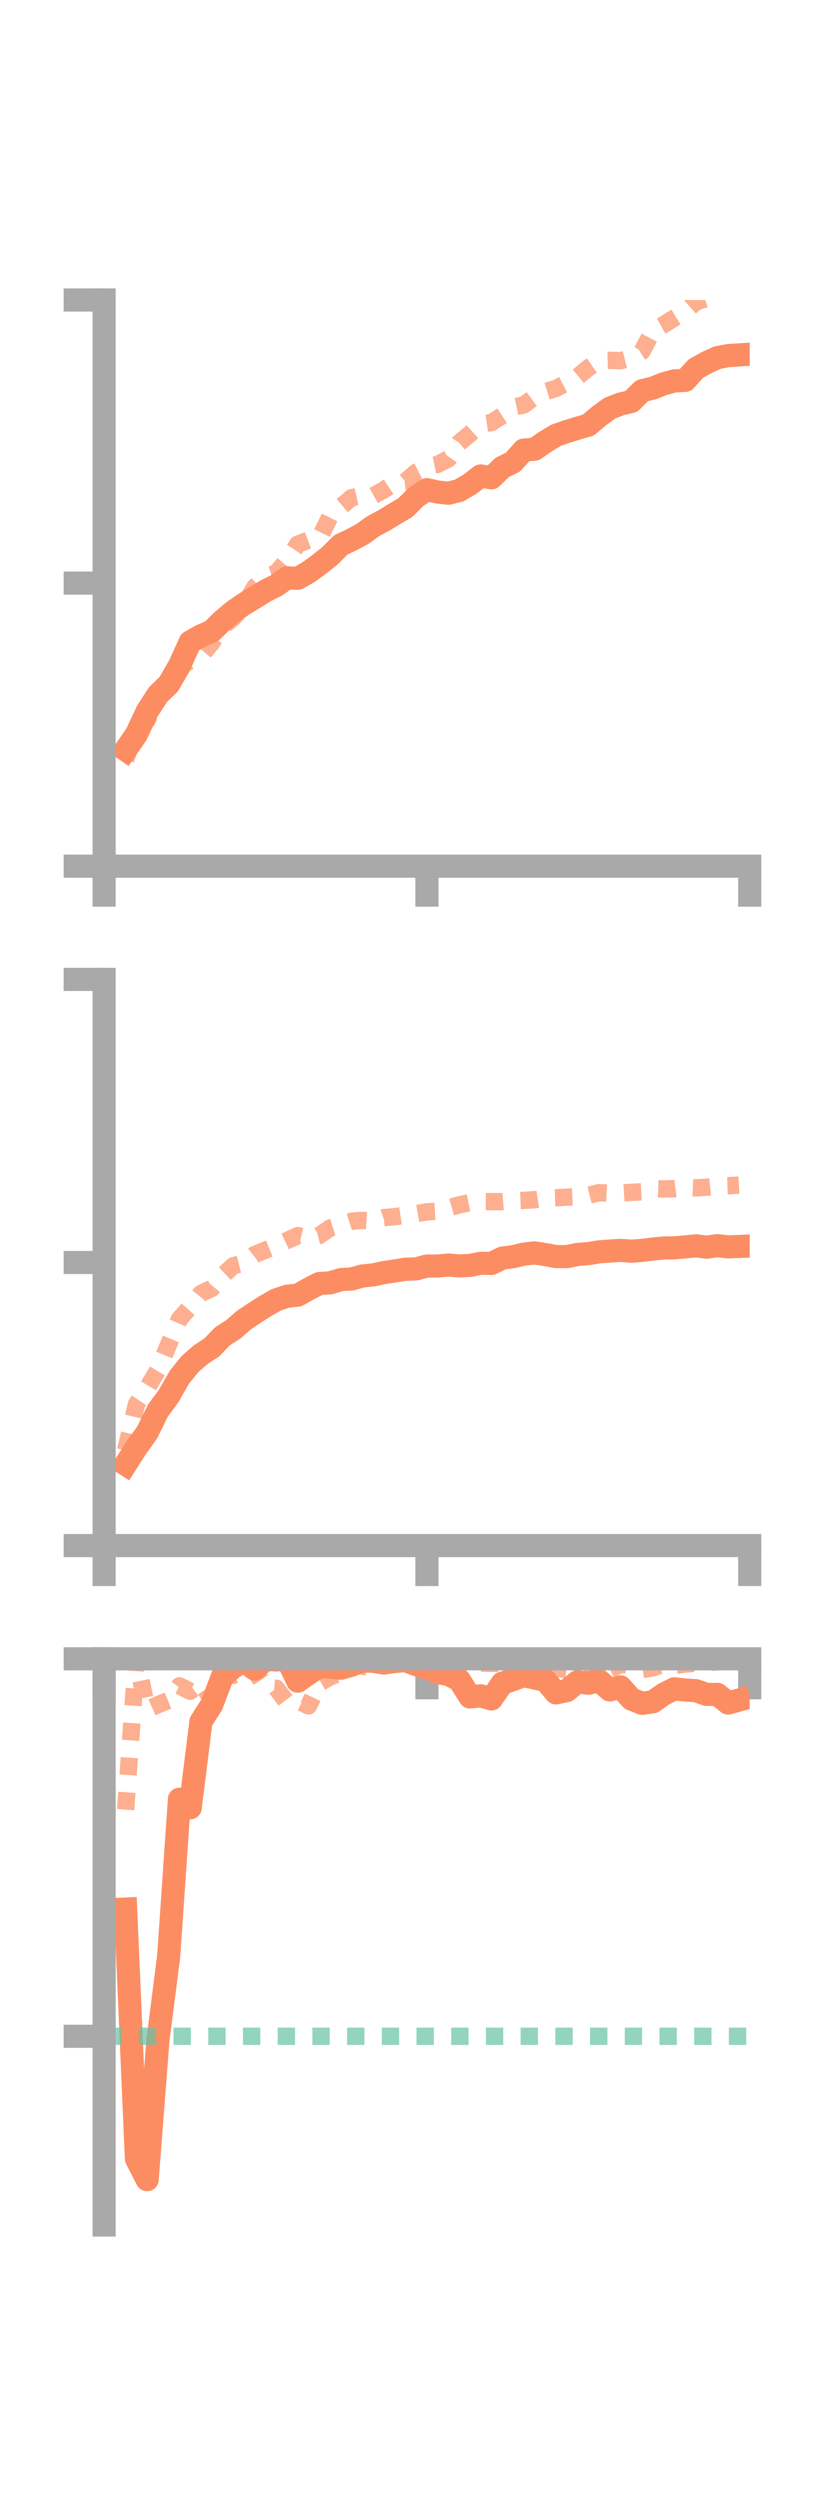 <?xml version="1.0" encoding="utf-8" standalone="no"?>
<!DOCTYPE svg PUBLIC "-//W3C//DTD SVG 1.1//EN"
  "http://www.w3.org/Graphics/SVG/1.1/DTD/svg11.dtd">
<!-- Created with matplotlib (https://matplotlib.org/) -->
<svg height="216pt" version="1.1" viewBox="0 0 72 216" width="72pt" xmlns="http://www.w3.org/2000/svg" xmlns:xlink="http://www.w3.org/1999/xlink">
 <defs>
  <style type="text/css">*{stroke-linecap:butt;stroke-linejoin:round;}</style>
 </defs>
 <g id="figure_1">
  <g id="patch_1">
   <path d="M 0 216 
L 72 216 
L 72 0 
L 0 0 
z
" style="fill:none;"/>
  </g>
  <g id="axes_1">
   <g id="patch_2">
    <path d="M 9 74.838 
L 64.8 74.838 
L 64.8 25.92 
L 9 25.92 
z
" style="fill:none;"/>
   </g>
   <g id="matplotlib.axis_1">
    <g id="xtick_1">
     <g id="line2d_1">
      <defs>
       <path d="M 0 0 
L 0 3.5 
" id="m1449d12133" style="stroke:#a9a9a9;stroke-width:2;"/>
      </defs>
      <g>
       <use style="fill:#a9a9a9;stroke:#a9a9a9;stroke-width:2;" x="9" xlink:href="#m1449d12133" y="74.838"/>
      </g>
     </g>
    </g>
    <g id="xtick_2">
     <g id="line2d_2">
      <g>
       <use style="fill:#a9a9a9;stroke:#a9a9a9;stroke-width:2;" x="36.9" xlink:href="#m1449d12133" y="74.838"/>
      </g>
     </g>
    </g>
    <g id="xtick_3">
     <g id="line2d_3">
      <g>
       <use style="fill:#a9a9a9;stroke:#a9a9a9;stroke-width:2;" x="64.8" xlink:href="#m1449d12133" y="74.838"/>
      </g>
     </g>
    </g>
   </g>
   <g id="matplotlib.axis_2">
    <g id="ytick_1">
     <g id="line2d_4">
      <defs>
       <path d="M 0 0 
L -3.5 0 
" id="mc19291eeff" style="stroke:#a9a9a9;stroke-width:2;"/>
      </defs>
      <g>
       <use style="fill:#a9a9a9;stroke:#a9a9a9;stroke-width:2;" x="9" xlink:href="#mc19291eeff" y="74.838"/>
      </g>
     </g>
    </g>
    <g id="ytick_2">
     <g id="line2d_5">
      <g>
       <use style="fill:#a9a9a9;stroke:#a9a9a9;stroke-width:2;" x="9" xlink:href="#mc19291eeff" y="50.379"/>
      </g>
     </g>
    </g>
    <g id="ytick_3">
     <g id="line2d_6">
      <g>
       <use style="fill:#a9a9a9;stroke:#a9a9a9;stroke-width:2;" x="9" xlink:href="#mc19291eeff" y="25.92"/>
      </g>
     </g>
    </g>
   </g>
   <g id="line2d_7">
    <path clip-path="url(#pa1f4b6762a)" d="M 10.86 64.787 
L 11.79 63.448 
L 12.72 61.466 
L 13.65 60.019 
L 14.58 59.119 
L 15.51 57.512 
L 16.44 55.462 
L 17.37 54.938 
L 18.3 54.538 
L 19.23 53.626 
L 20.16 52.836 
L 21.09 52.191 
L 22.02 51.632 
L 22.95 51.051 
L 23.88 50.588 
L 24.81 49.925 
L 25.74 49.967 
L 26.67 49.431 
L 27.6 48.755 
L 28.53 48.01 
L 29.46 47.081 
L 30.39 46.639 
L 31.32 46.139 
L 32.25 45.464 
L 33.18 44.974 
L 34.11 44.403 
L 35.04 43.856 
L 35.97 42.93 
L 36.9 42.307 
L 37.83 42.513 
L 38.76 42.614 
L 39.69 42.382 
L 40.62 41.834 
L 41.55 41.122 
L 42.48 41.285 
L 43.41 40.385 
L 44.34 39.925 
L 45.27 38.887 
L 46.2 38.815 
L 47.13 38.171 
L 48.06 37.61 
L 48.99 37.289 
L 49.92 36.999 
L 50.85 36.729 
L 51.78 35.946 
L 52.71 35.267 
L 53.64 34.909 
L 54.57 34.686 
L 55.5 33.758 
L 56.43 33.532 
L 57.36 33.163 
L 58.29 32.909 
L 59.22 32.868 
L 60.15 31.843 
L 61.08 31.328 
L 62.01 30.901 
L 62.94 30.723 
L 63.87 30.665 
" style="fill:none;stroke:#fc8d62;stroke-linecap:square;stroke-width:2;"/>
   </g>
   <g id="line2d_8">
    <path clip-path="url(#pa1f4b6762a)" d="M 10.86 65.648 
L 11.79 62.921 
L 12.72 62.224 
L 13.65 60.272 
L 14.58 59.082 
L 15.51 57.538 
L 16.44 57.103 
L 17.37 56.659 
L 18.3 55.541 
L 19.23 54.147 
L 20.16 53.385 
L 21.09 52.346 
L 22.02 50.726 
L 22.95 49.826 
L 23.88 49.507 
L 24.81 48.409 
L 25.74 47.015 
L 26.67 46.66 
L 27.6 46.5 
L 28.53 44.625 
L 29.46 43.791 
L 30.39 43.004 
L 31.32 42.796 
L 32.25 42.842 
L 33.18 42.324 
L 34.11 41.705 
L 35.04 41.607 
L 35.97 40.8 
L 36.9 40.324 
L 37.83 40.125 
L 38.76 39.646 
L 39.69 38.259 
L 40.62 37.491 
L 41.55 36.649 
L 42.48 36.51 
L 43.41 35.91 
L 44.34 35.189 
L 45.27 34.989 
L 46.2 34.303 
L 47.13 33.847 
L 48.06 33.561 
L 48.99 33.075 
L 49.92 32.56 
L 50.85 31.789 
L 51.78 31.145 
L 52.71 31.13 
L 53.64 31.16 
L 54.57 30.929 
L 55.5 30.349 
L 56.43 28.571 
L 57.36 28.05 
L 58.29 27.475 
L 59.22 26.913 
L 60.15 26.082 
L 61.08 25.788 
L 62.01 25.088 
L 62.94 24.941 
L 63.87 24.919 
" style="fill:none;stroke:#fc8d62;stroke-dasharray:1.5,1.5;stroke-dashoffset:0;stroke-opacity:0.7;stroke-width:1.5;"/>
   </g>
   <g id="patch_3">
    <path d="M 9 74.838 
L 9 25.92 
" style="fill:none;stroke:#a9a9a9;stroke-linecap:square;stroke-linejoin:miter;stroke-width:2;"/>
   </g>
   <g id="patch_4">
    <path d="M 64.8 74.838 
L 64.8 25.92 
" style="fill:none;"/>
   </g>
   <g id="patch_5">
    <path d="M 9 74.838 
L 64.8 74.838 
" style="fill:none;stroke:#a9a9a9;stroke-linecap:square;stroke-linejoin:miter;stroke-width:2;"/>
   </g>
   <g id="patch_6">
    <path d="M 9 25.92 
L 64.8 25.92 
" style="fill:none;"/>
   </g>
  </g>
  <g id="axes_2">
   <g id="patch_7">
    <path d="M 9 133.539 
L 64.8 133.539 
L 64.8 84.621 
L 9 84.621 
z
" style="fill:none;"/>
   </g>
   <g id="matplotlib.axis_3">
    <g id="xtick_4">
     <g id="line2d_9">
      <g>
       <use style="fill:#a9a9a9;stroke:#a9a9a9;stroke-width:2;" x="9" xlink:href="#m1449d12133" y="133.539"/>
      </g>
     </g>
    </g>
    <g id="xtick_5">
     <g id="line2d_10">
      <g>
       <use style="fill:#a9a9a9;stroke:#a9a9a9;stroke-width:2;" x="36.9" xlink:href="#m1449d12133" y="133.539"/>
      </g>
     </g>
    </g>
    <g id="xtick_6">
     <g id="line2d_11">
      <g>
       <use style="fill:#a9a9a9;stroke:#a9a9a9;stroke-width:2;" x="64.8" xlink:href="#m1449d12133" y="133.539"/>
      </g>
     </g>
    </g>
   </g>
   <g id="matplotlib.axis_4">
    <g id="ytick_4">
     <g id="line2d_12">
      <g>
       <use style="fill:#a9a9a9;stroke:#a9a9a9;stroke-width:2;" x="9" xlink:href="#mc19291eeff" y="133.539"/>
      </g>
     </g>
    </g>
    <g id="ytick_5">
     <g id="line2d_13">
      <g>
       <use style="fill:#a9a9a9;stroke:#a9a9a9;stroke-width:2;" x="9" xlink:href="#mc19291eeff" y="109.08"/>
      </g>
     </g>
    </g>
    <g id="ytick_6">
     <g id="line2d_14">
      <g>
       <use style="fill:#a9a9a9;stroke:#a9a9a9;stroke-width:2;" x="9" xlink:href="#mc19291eeff" y="84.621"/>
      </g>
     </g>
    </g>
   </g>
   <g id="line2d_15">
    <path clip-path="url(#pe87c903346)" d="M 10.86 126.52 
L 11.79 125.065 
L 12.72 123.764 
L 13.65 121.872 
L 14.58 120.614 
L 15.51 118.981 
L 16.44 117.836 
L 17.37 117.028 
L 18.3 116.425 
L 19.23 115.455 
L 20.16 114.862 
L 21.09 114.049 
L 22.02 113.431 
L 22.95 112.836 
L 23.88 112.308 
L 24.81 111.994 
L 25.74 111.9 
L 26.67 111.372 
L 27.6 110.897 
L 28.53 110.838 
L 29.46 110.561 
L 30.39 110.503 
L 31.32 110.245 
L 32.25 110.155 
L 33.18 109.951 
L 34.11 109.814 
L 35.04 109.66 
L 35.97 109.632 
L 36.9 109.383 
L 37.83 109.385 
L 38.76 109.296 
L 39.69 109.375 
L 40.62 109.333 
L 41.55 109.147 
L 42.48 109.16 
L 43.41 108.7 
L 44.34 108.581 
L 45.27 108.361 
L 46.2 108.249 
L 47.13 108.397 
L 48.06 108.568 
L 48.99 108.574 
L 49.92 108.382 
L 50.85 108.314 
L 51.78 108.16 
L 52.71 108.092 
L 53.64 108.035 
L 54.57 108.101 
L 55.5 108.034 
L 56.43 107.914 
L 57.36 107.824 
L 58.29 107.814 
L 59.22 107.732 
L 60.15 107.64 
L 61.08 107.755 
L 62.01 107.626 
L 62.94 107.732 
L 63.87 107.695 
" style="fill:none;stroke:#fc8d62;stroke-linecap:square;stroke-width:2;"/>
   </g>
   <g id="line2d_16">
    <path clip-path="url(#pe87c903346)" d="M 10.86 125.317 
L 11.79 121.334 
L 12.72 119.932 
L 13.65 118.372 
L 14.58 116.15 
L 15.51 113.967 
L 16.44 112.913 
L 17.37 111.752 
L 18.3 111.321 
L 19.23 110.24 
L 20.16 109.362 
L 21.09 109.126 
L 22.02 108.387 
L 22.95 108.008 
L 23.88 107.624 
L 24.81 107.186 
L 25.74 106.759 
L 26.67 106.987 
L 27.6 106.75 
L 28.53 106.097 
L 29.46 105.808 
L 30.39 105.514 
L 31.32 105.443 
L 32.25 105.511 
L 33.18 105.203 
L 34.11 105.128 
L 35.04 104.982 
L 35.97 104.862 
L 36.9 104.705 
L 37.83 104.65 
L 38.76 104.37 
L 39.69 104.099 
L 40.62 103.912 
L 41.55 103.821 
L 42.48 103.82 
L 43.41 103.823 
L 44.34 103.748 
L 45.27 103.713 
L 46.2 103.657 
L 47.13 103.519 
L 48.06 103.488 
L 48.99 103.436 
L 49.92 103.4 
L 50.85 103.279 
L 51.78 103.046 
L 52.71 103.096 
L 53.64 103.075 
L 54.57 103.02 
L 55.5 102.97 
L 56.43 102.697 
L 57.36 102.728 
L 58.29 102.703 
L 59.22 102.596 
L 60.15 102.636 
L 61.08 102.577 
L 62.01 102.475 
L 62.94 102.448 
L 63.87 102.393 
" style="fill:none;stroke:#fc8d62;stroke-dasharray:1.5,1.5;stroke-dashoffset:0;stroke-opacity:0.7;stroke-width:1.5;"/>
   </g>
   <g id="patch_8">
    <path d="M 9 133.539 
L 9 84.621 
" style="fill:none;stroke:#a9a9a9;stroke-linecap:square;stroke-linejoin:miter;stroke-width:2;"/>
   </g>
   <g id="patch_9">
    <path d="M 64.8 133.539 
L 64.8 84.621 
" style="fill:none;"/>
   </g>
   <g id="patch_10">
    <path d="M 9 133.539 
L 64.8 133.539 
" style="fill:none;stroke:#a9a9a9;stroke-linecap:square;stroke-linejoin:miter;stroke-width:2;"/>
   </g>
   <g id="patch_11">
    <path d="M 9 84.621 
L 64.8 84.621 
" style="fill:none;"/>
   </g>
  </g>
  <g id="axes_3">
   <g id="patch_12">
    <path d="M 9 192.24 
L 64.8 192.24 
L 64.8 143.322 
L 9 143.322 
z
" style="fill:none;"/>
   </g>
   <g id="matplotlib.axis_5">
    <g id="xtick_7">
     <g id="line2d_17">
      <g>
       <use style="fill:#a9a9a9;stroke:#a9a9a9;stroke-width:2;" x="9" xlink:href="#m1449d12133" y="143.322"/>
      </g>
     </g>
    </g>
    <g id="xtick_8">
     <g id="line2d_18">
      <g>
       <use style="fill:#a9a9a9;stroke:#a9a9a9;stroke-width:2;" x="36.9" xlink:href="#m1449d12133" y="143.322"/>
      </g>
     </g>
    </g>
    <g id="xtick_9">
     <g id="line2d_19">
      <g>
       <use style="fill:#a9a9a9;stroke:#a9a9a9;stroke-width:2;" x="64.8" xlink:href="#m1449d12133" y="143.322"/>
      </g>
     </g>
    </g>
   </g>
   <g id="matplotlib.axis_6">
    <g id="ytick_7">
     <g id="line2d_20">
      <g>
       <use style="fill:#a9a9a9;stroke:#a9a9a9;stroke-width:2;" x="9" xlink:href="#mc19291eeff" y="143.322"/>
      </g>
     </g>
    </g>
    <g id="ytick_8">
     <g id="line2d_21">
      <g>
       <use style="fill:#a9a9a9;stroke:#a9a9a9;stroke-width:2;" x="9" xlink:href="#mc19291eeff" y="175.934"/>
      </g>
     </g>
    </g>
   </g>
   <g id="line2d_22">
    <path clip-path="url(#p9e10e94141)" d="M 10.86 164.941 
L 11.79 186.516 
L 12.72 188.324 
L 13.65 176.282 
L 14.58 169.023 
L 15.51 155.45 
L 16.44 156.193 
L 17.37 148.745 
L 18.3 147.284 
L 19.23 144.836 
L 20.16 144.054 
L 21.09 143.488 
L 22.02 144.212 
L 22.95 143.369 
L 23.88 143.424 
L 24.81 143.322 
L 25.74 145.254 
L 26.67 144.597 
L 27.6 143.971 
L 28.53 144.052 
L 29.46 144.139 
L 30.39 143.871 
L 31.32 143.508 
L 32.25 143.536 
L 33.18 143.689 
L 34.11 143.552 
L 35.04 143.475 
L 35.97 143.826 
L 36.9 144.102 
L 37.83 144.503 
L 38.76 144.678 
L 39.69 145.14 
L 40.62 146.617 
L 41.55 146.517 
L 42.48 146.792 
L 43.41 145.432 
L 44.34 145.118 
L 45.27 144.773 
L 46.2 144.974 
L 47.13 145.174 
L 48.06 146.267 
L 48.99 146.067 
L 49.92 145.303 
L 50.85 145.432 
L 51.78 145.204 
L 52.71 146.012 
L 53.64 145.754 
L 54.57 146.796 
L 55.5 147.171 
L 56.43 147.036 
L 57.36 146.382 
L 58.29 145.913 
L 59.22 146.017 
L 60.15 146.073 
L 61.08 146.398 
L 62.01 146.396 
L 62.94 147.142 
L 63.87 146.884 
" style="fill:none;stroke:#fc8d62;stroke-linecap:square;stroke-width:2;"/>
   </g>
   <g id="line2d_23">
    <path clip-path="url(#p9e10e94141)" d="M 10.86 156.353 
L 11.79 143.322 
L 12.72 147.703 
L 13.65 147.285 
L 14.58 146.91 
L 15.51 145.654 
L 16.44 146.126 
L 17.37 145.424 
L 18.3 146.819 
L 19.23 144.5 
L 20.16 144.751 
L 21.09 144.137 
L 22.02 144.353 
L 22.95 145.777 
L 23.88 145.864 
L 24.81 147.09 
L 25.74 146.965 
L 26.67 147.387 
L 27.6 145.424 
L 28.53 144.883 
L 29.46 144.525 
L 30.39 143.775 
L 31.32 143.951 
L 32.25 144.153 
L 33.18 143.686 
L 34.11 143.663 
L 35.04 143.322 
L 35.97 143.64 
L 36.9 143.745 
L 37.83 144.516 
L 38.76 144.078 
L 39.69 143.858 
L 40.62 143.901 
L 41.55 143.691 
L 42.48 143.713 
L 43.41 143.72 
L 44.34 144.124 
L 45.27 144.23 
L 46.2 144.191 
L 47.13 144.109 
L 48.06 144.144 
L 48.99 144.273 
L 49.92 144.451 
L 50.85 144.085 
L 51.78 143.322 
L 52.71 144.253 
L 53.64 143.801 
L 54.57 143.882 
L 55.5 144.246 
L 56.43 144.108 
L 57.36 143.776 
L 58.29 143.911 
L 59.22 143.772 
L 60.15 143.715 
L 61.08 143.653 
L 62.01 143.579 
L 62.94 143.471 
L 63.87 143.424 
" style="fill:none;stroke:#fc8d62;stroke-dasharray:1.5,1.5;stroke-dashoffset:0;stroke-opacity:0.7;stroke-width:1.5;"/>
   </g>
   <g id="line2d_24">
    <path clip-path="url(#p9e10e94141)" d="M 9 175.934 
L 64.8 175.934 
" style="fill:none;stroke:#66c2a5;stroke-dasharray:1.5,1.5;stroke-dashoffset:0;stroke-opacity:0.7;stroke-width:1.5;"/>
   </g>
   <g id="patch_13">
    <path d="M 9 192.24 
L 9 143.322 
" style="fill:none;stroke:#a9a9a9;stroke-linecap:square;stroke-linejoin:miter;stroke-width:2;"/>
   </g>
   <g id="patch_14">
    <path d="M 64.8 192.24 
L 64.8 143.322 
" style="fill:none;"/>
   </g>
   <g id="patch_15">
    <path d="M 9 143.322 
L 64.8 143.322 
" style="fill:none;stroke:#a9a9a9;stroke-linecap:square;stroke-linejoin:miter;stroke-width:2;"/>
   </g>
   <g id="patch_16">
    <path d="M 9 143.322 
L 64.8 143.322 
" style="fill:none;"/>
   </g>
  </g>
 </g>
 <defs>
  <clipPath id="pa1f4b6762a">
   <rect height="48.918" width="55.8" x="9" y="25.92"/>
  </clipPath>
  <clipPath id="pe87c903346">
   <rect height="48.918" width="55.8" x="9" y="84.621"/>
  </clipPath>
  <clipPath id="p9e10e94141">
   <rect height="48.918" width="55.8" x="9" y="143.322"/>
  </clipPath>
 </defs>
</svg>
